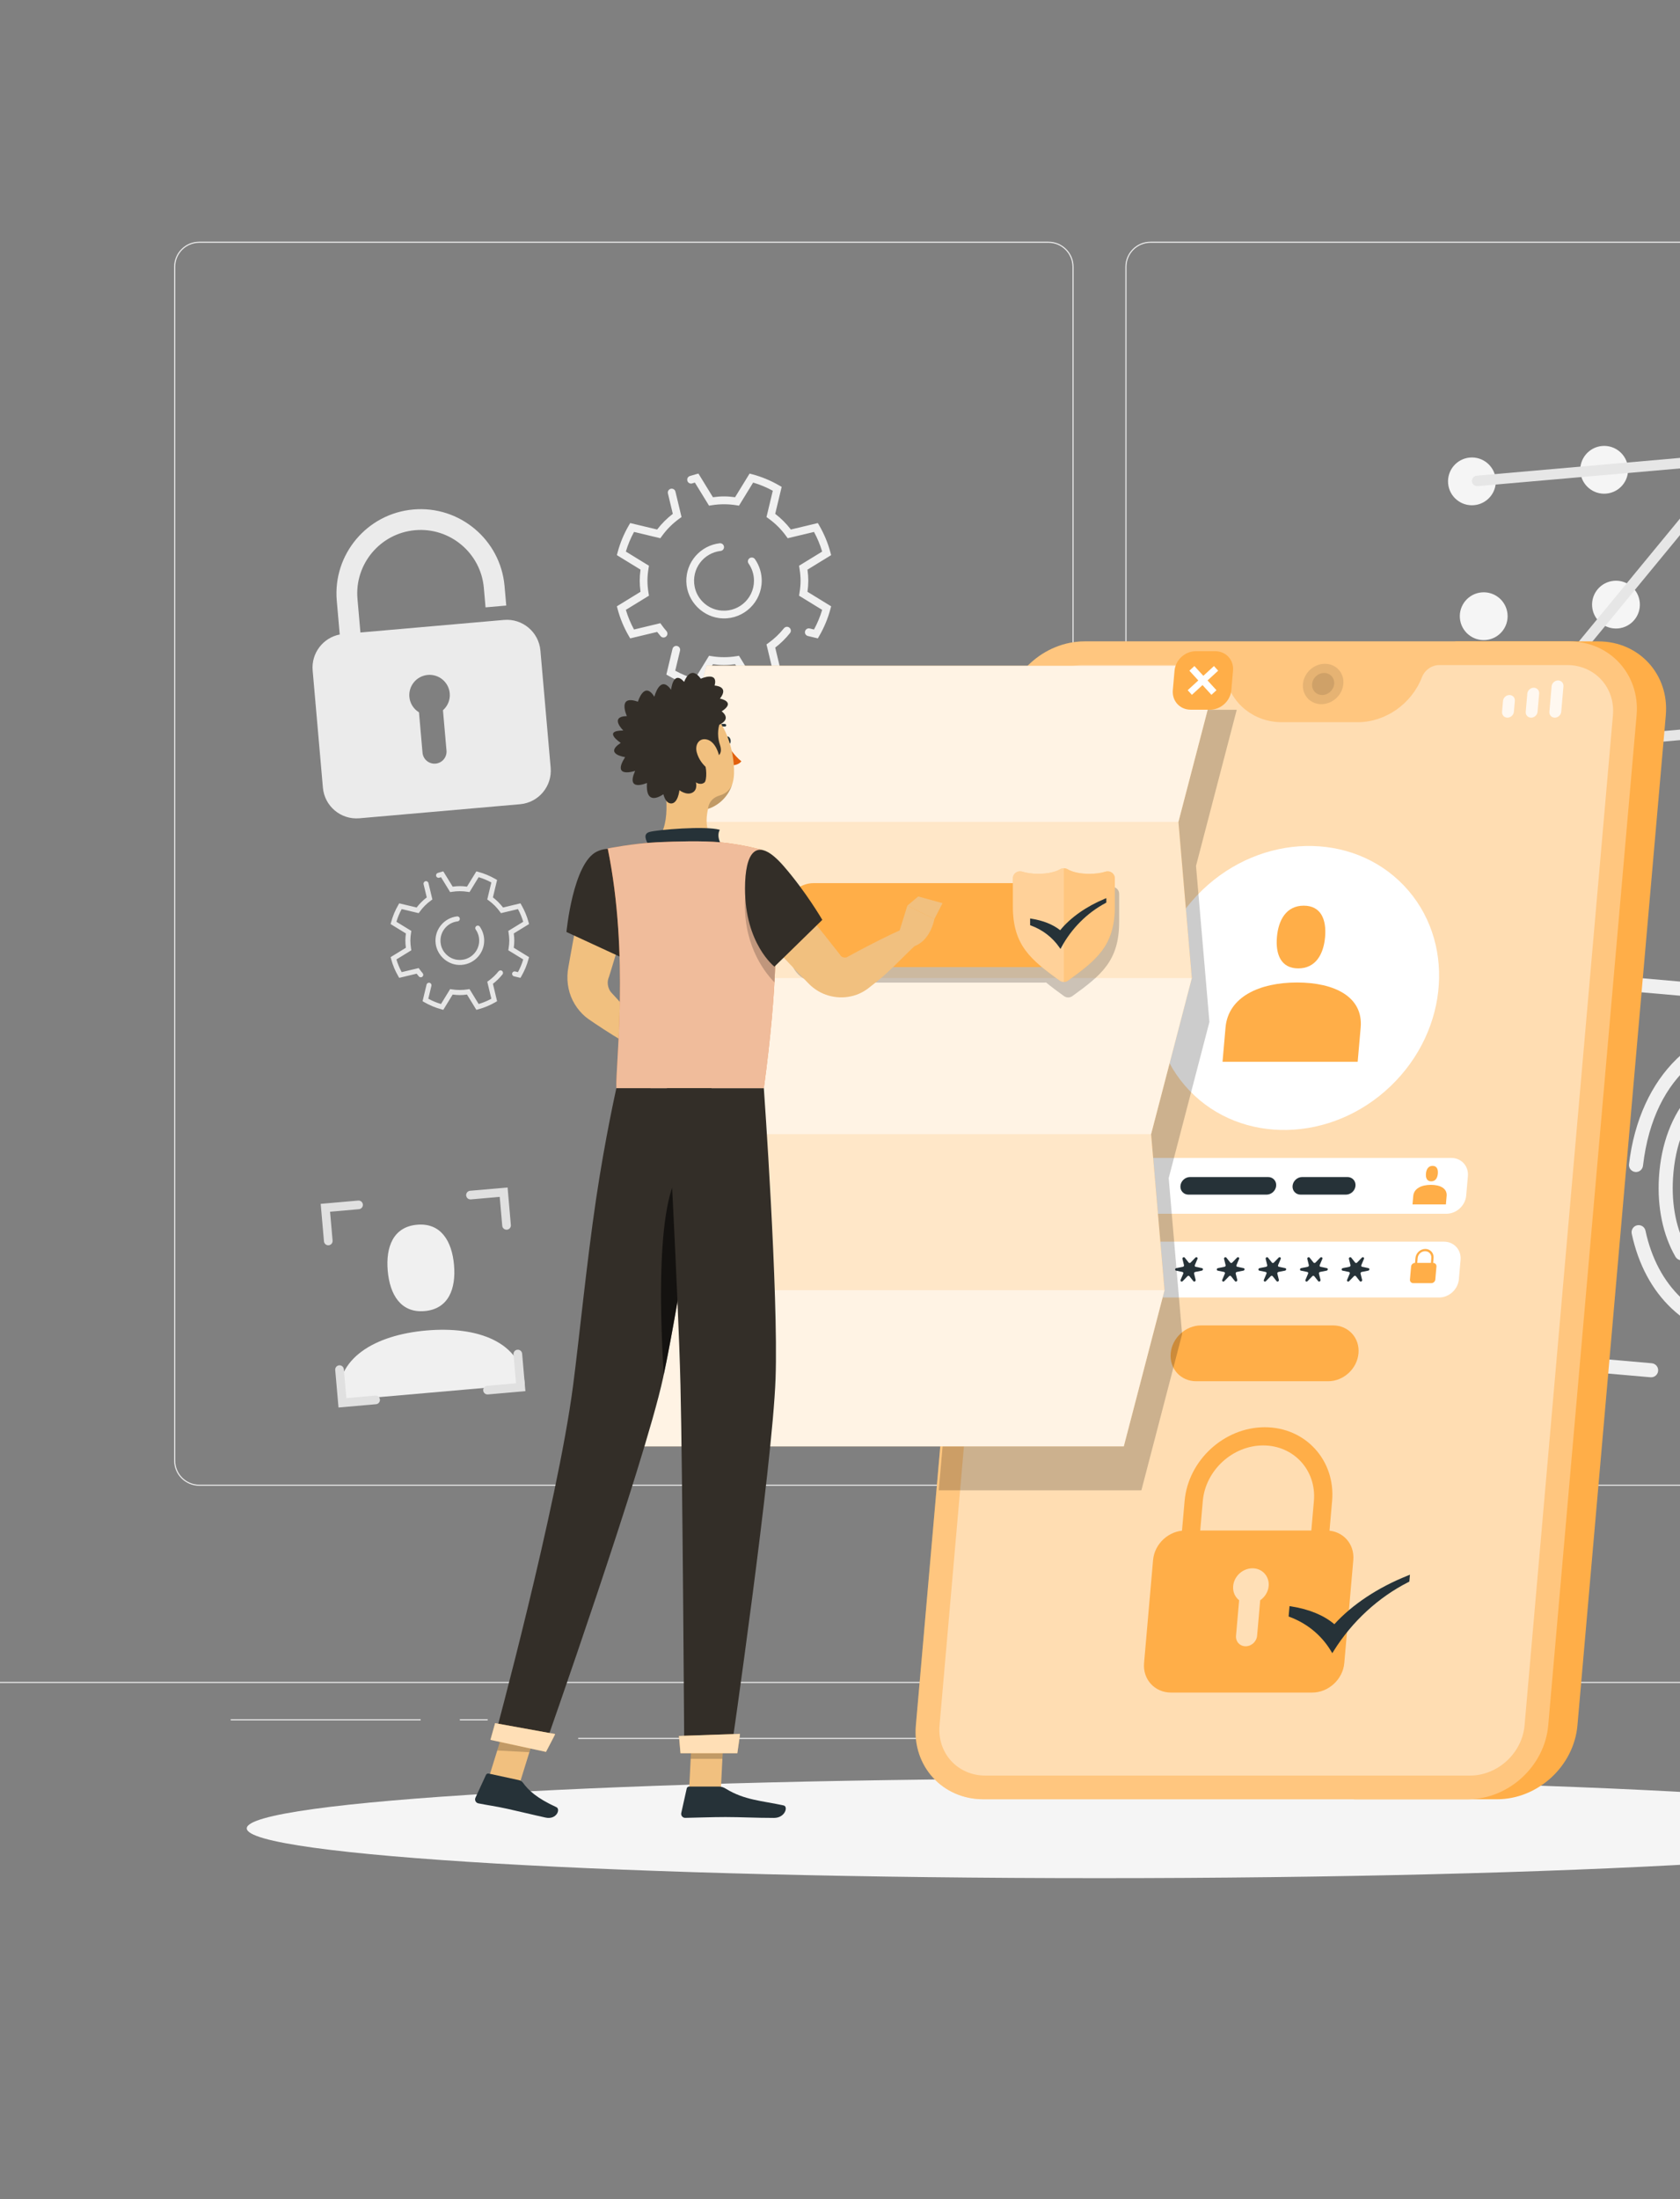 <svg width="382" height="500" viewBox="0 0 382 500" fill="none" xmlns="http://www.w3.org/2000/svg">
<rect x="0" y="0" width="382" height="500" fill="#808080" stroke="none"/>
<g clip-path="url(#clip0_1768_3744)">
<path d="M331.22 401.208H322.527V401.458H331.22V401.208Z" fill="#EBEBEB"/>
<path d="M95.652 390.888H52.459V391.138H95.652V390.888Z" fill="#EBEBEB"/>
<path d="M110.889 390.888H104.556V391.138H110.889V390.888Z" fill="#EBEBEB"/>
<path d="M225.147 395.111H131.471V395.361H225.147V395.111Z" fill="#EBEBEB"/>
<path d="M238.401 337.8H45.302C42.155 337.8 39.594 335.239 39.594 332.092V60.66C39.594 57.513 42.155 54.952 45.302 54.952H238.401C241.547 54.952 244.108 57.513 244.108 60.66V332.092C244.108 335.239 241.547 337.8 238.401 337.8ZM45.302 55.203C42.292 55.203 39.844 57.651 39.844 60.661V332.093C39.844 335.103 42.292 337.551 45.302 337.551H238.401C241.41 337.551 243.858 335.103 243.858 332.093V60.66C243.858 57.651 241.41 55.202 238.401 55.202L45.302 55.203Z" fill="#EBEBEB"/>
<path d="M454.698 337.8H261.599C258.453 337.8 255.892 335.239 255.892 332.092V60.66C255.892 57.513 258.453 54.952 261.599 54.952H454.698C457.846 54.952 460.406 57.513 460.406 60.66V332.092C460.406 335.239 457.845 337.8 454.698 337.8ZM261.599 55.203C258.59 55.203 256.142 57.651 256.142 60.661V332.093C256.142 335.103 258.59 337.551 261.599 337.551H454.698C457.708 337.551 460.156 335.103 460.156 332.093V60.66C460.156 57.651 457.708 55.202 454.698 55.202L261.599 55.203Z" fill="#EBEBEB"/>
<path d="M500 382.398H0V382.648H500V382.398Z" fill="#EBEBEB"/>
<path d="M119.331 314.75C118.486 305.092 108.627 301.477 96.944 302.499C85.262 303.521 76.18 308.794 77.025 318.452L119.331 314.75Z" fill="#F0F0F0"/>
<path d="M96.558 298.085C101.98 297.611 103.711 293.031 103.236 287.609C102.762 282.187 100.262 277.977 94.84 278.452C89.418 278.926 87.687 283.506 88.162 288.928C88.636 294.35 91.136 298.56 96.558 298.085Z" fill="#F0F0F0"/>
<path d="M340.1 108.971C340.362 111.961 338.15 114.597 335.16 114.858C332.17 115.12 329.534 112.908 329.273 109.918C329.011 106.928 331.223 104.292 334.213 104.03C337.203 103.769 339.839 105.981 340.1 108.971Z" fill="#F5F5F5"/>
<path d="M370.173 106.34C370.435 109.33 368.223 111.966 365.233 112.227C362.243 112.489 359.607 110.277 359.345 107.287C359.083 104.297 361.295 101.661 364.285 101.399C367.276 101.138 369.911 103.35 370.173 106.34Z" fill="#F5F5F5"/>
<path d="M342.782 139.624C343.044 142.614 340.832 145.25 337.842 145.512C334.852 145.774 332.216 143.562 331.954 140.572C331.692 137.582 333.904 134.946 336.894 134.685C339.885 134.422 342.521 136.633 342.782 139.624Z" fill="#F5F5F5"/>
<path d="M372.855 136.992C373.117 139.982 370.905 142.618 367.915 142.88C364.925 143.142 362.289 140.93 362.027 137.94C361.765 134.95 363.977 132.314 366.967 132.052C369.957 131.791 372.593 134.003 372.855 136.992Z" fill="#F5F5F5"/>
<path d="M345.464 170.276C345.726 173.266 343.514 175.902 340.524 176.164C337.534 176.426 334.898 174.214 334.637 171.224C334.375 168.234 336.587 165.598 339.577 165.336C342.566 165.074 345.202 167.286 345.464 170.276Z" fill="#F5F5F5"/>
<path d="M375.537 167.645C375.799 170.635 373.587 173.271 370.597 173.533C367.607 173.795 364.971 171.583 364.709 168.593C364.447 165.603 366.659 162.967 369.649 162.706C372.639 162.443 375.275 164.655 375.537 167.645Z" fill="#F5F5F5"/>
<path d="M399.112 166.779L337.326 172.185L392.108 105.618L335.978 110.529C335.322 110.586 334.744 110.101 334.687 109.445C334.63 108.789 335.115 108.211 335.771 108.154L397.557 102.748L342.775 169.315L398.905 164.404C399.561 164.347 400.139 164.832 400.196 165.487C400.253 166.143 399.768 166.722 399.112 166.779Z" fill="#E6E6E6"/>
<path d="M396.864 304.8C383.61 303.64 374.053 294.607 371.028 280.511C370.835 279.612 371.408 278.727 372.314 278.57C373.151 278.425 373.969 278.955 374.146 279.786C376.856 292.463 385.364 300.581 397.142 301.612C410.059 302.742 423.932 294.244 426.417 272.82C426.518 271.952 427.275 271.311 428.145 271.387C429.036 271.465 429.704 272.26 429.599 273.148C427.218 293.347 413.937 306.294 396.864 304.8Z" fill="#F0F0F0"/>
<path d="M371.86 266.462C370.969 266.384 370.301 265.589 370.406 264.701C372.788 244.501 386.07 231.555 403.142 233.048C418.101 234.357 428.187 245.556 429.758 262.426C429.841 263.317 429.15 264.093 428.257 264.146H428.254C427.383 264.198 426.648 263.54 426.565 262.672C425.123 247.473 416.147 237.398 402.862 236.236C389.945 235.106 376.072 243.603 373.587 265.028C373.487 265.897 372.73 266.538 371.86 266.462Z" fill="#F0F0F0"/>
<path d="M383.266 286.258C382.492 286.787 381.434 286.54 380.964 285.728C378.129 280.824 376.803 274.501 377.214 267.71C378.149 252.245 387.421 241.734 400.012 241.527C400.946 241.512 401.701 242.293 401.648 243.226V243.23C401.6 244.061 400.923 244.715 400.091 244.731C390.754 244.915 381.373 251.973 380.41 267.903C380.036 274.087 381.219 279.794 383.755 284.158C384.171 284.875 383.951 285.79 383.266 286.258Z" fill="#F0F0F0"/>
<path d="M369.534 237.653C368.653 237.576 368.002 236.8 368.079 235.919L369.292 222.053L383.158 223.266C384.039 223.343 384.69 224.119 384.613 225C384.536 225.881 383.76 226.532 382.879 226.455L372.202 225.521L371.268 236.198C371.191 237.079 370.414 237.73 369.534 237.653Z" fill="#F0F0F0"/>
<path d="M375.295 313.136L361.429 311.923L362.642 298.057C362.719 297.176 363.495 296.525 364.376 296.602C365.257 296.679 365.908 297.455 365.831 298.336L364.897 309.013L375.574 309.947C376.455 310.024 377.106 310.8 377.029 311.681C376.952 312.562 376.176 313.213 375.295 313.136Z" fill="#F0F0F0"/>
<path d="M74.73 283.126C74.189 283.173 73.711 282.773 73.664 282.231L72.918 273.706L81.443 272.96C81.985 272.913 82.462 273.313 82.509 273.855C82.556 274.396 82.156 274.874 81.614 274.921L75.049 275.495L75.623 282.06C75.672 282.602 75.271 283.079 74.73 283.126Z" fill="#E0E0E0"/>
<path d="M115.266 279.58C114.725 279.627 114.247 279.227 114.2 278.685L113.626 272.12L107.061 272.694C106.52 272.741 106.042 272.341 105.995 271.799C105.948 271.258 106.348 270.78 106.89 270.733L115.415 269.987L116.161 278.512C116.208 279.055 115.808 279.533 115.266 279.58Z" fill="#E0E0E0"/>
<path d="M119.466 316.29L110.941 317.036C110.4 317.083 109.922 316.683 109.875 316.141C109.828 315.6 110.228 315.122 110.77 315.075L117.335 314.501L116.761 307.936C116.714 307.394 117.114 306.917 117.656 306.87C118.197 306.823 118.675 307.223 118.722 307.765L119.466 316.29Z" fill="#E0E0E0"/>
<path d="M85.494 319.262L76.969 320.008L76.223 311.482C76.176 310.941 76.576 310.463 77.118 310.416C77.659 310.369 78.137 310.769 78.184 311.311L78.758 317.876L85.323 317.302C85.864 317.255 86.342 317.655 86.389 318.197C86.436 318.737 86.035 319.214 85.494 319.262Z" fill="#E0E0E0"/>
<path d="M114.583 140.948L81.952 143.803L81.284 136.167C80.591 128.245 86.472 121.237 94.393 120.544C102.315 119.851 109.323 125.732 110.016 133.653L110.404 138.09L115.112 137.678L114.724 133.241C113.804 122.723 104.499 114.916 93.981 115.836C83.463 116.756 75.656 126.061 76.576 136.579L77.248 144.259C73.451 144.999 70.748 148.501 71.092 152.44L73.423 179.083C73.792 183.296 77.506 186.412 81.719 186.044L118.249 182.848C122.462 182.48 125.578 178.766 125.21 174.553L122.879 147.91C122.51 143.696 118.796 140.579 114.583 140.948ZM100.722 161.478L101.525 170.652C101.657 172.158 100.543 173.485 99.037 173.617C97.531 173.749 96.204 172.635 96.072 171.129L95.269 161.955C94.071 161.217 93.216 159.954 93.084 158.444C92.862 155.909 94.738 153.674 97.273 153.452C99.808 153.23 102.043 155.106 102.265 157.641C102.396 159.15 101.773 160.543 100.722 161.478Z" fill="#EBEBEB"/>
<path d="M170.445 156.393L167.146 151.015C165.359 151.262 163.897 151.262 162.11 151.015L158.811 156.393L158.178 156.225C156.052 155.66 154.001 154.808 152.083 153.695L151.516 153.366L152.915 147.528C153.028 147.055 153.503 146.764 153.976 146.877C154.449 146.99 154.74 147.465 154.626 147.938L153.534 152.492C154.959 153.268 156.457 153.89 158.001 154.348L161.223 149.094L161.806 149.189C163.674 149.494 165.58 149.494 167.448 149.189L168.031 149.094L171.253 154.348C172.797 153.889 174.295 153.268 175.72 152.492L174.286 146.507L174.766 146.163C176.074 145.223 177.24 144.112 178.241 142.855C178.538 142.481 179.067 142.393 179.454 142.672C179.856 142.961 179.95 143.531 179.643 143.919C178.659 145.161 177.529 146.273 176.271 147.237L177.74 153.366L177.174 153.695C175.256 154.808 173.205 155.66 171.079 156.225L170.445 156.393ZM150.225 144.652C149.948 144.335 149.68 144.009 149.423 143.674L143.293 145.142L142.964 144.576C141.851 142.658 140.999 140.607 140.434 138.481L140.266 137.848L145.644 134.549C145.52 133.653 145.46 132.825 145.46 132.031C145.46 131.238 145.521 130.409 145.644 129.513L140.266 126.215L140.434 125.582C140.999 123.456 141.851 121.405 142.964 119.487L143.293 118.921L149.422 120.389C150.449 119.049 151.644 117.855 152.984 116.827L151.872 112.189C151.759 111.717 152.05 111.243 152.521 111.13L152.524 111.129C152.996 111.016 153.47 111.307 153.583 111.778L154.967 117.556L154.483 117.904C152.947 119.01 151.6 120.357 150.495 121.893L150.15 122.372L144.165 120.938C143.39 122.363 142.769 123.861 142.31 125.405L147.562 128.626L147.467 129.209C147.299 130.24 147.217 131.163 147.217 132.03C147.217 132.899 147.299 133.821 147.467 134.851L147.562 135.433L142.309 138.656C142.767 140.201 143.389 141.698 144.164 143.123L150.149 141.689L150.494 142.168C150.819 142.62 151.168 143.059 151.536 143.48C151.842 143.83 151.834 144.353 151.499 144.676L151.467 144.707C151.115 145.05 150.549 145.022 150.225 144.652ZM185.962 145.143L183.702 144.602C183.229 144.489 182.938 144.014 183.051 143.541C183.164 143.069 183.639 142.777 184.112 142.89L185.088 143.124C185.863 141.699 186.484 140.201 186.943 138.657L181.69 135.434L181.785 134.852C181.953 133.822 182.035 132.899 182.035 132.031C182.035 131.163 181.953 130.241 181.785 129.21L181.69 128.627L186.942 125.406C186.484 123.861 185.862 122.364 185.087 120.939L179.102 122.373L178.757 121.894C177.652 120.358 176.305 119.011 174.769 117.905L174.285 117.557L175.719 111.572C174.294 110.797 172.796 110.175 171.252 109.716L168.03 114.969L167.447 114.875C165.578 114.572 163.672 114.572 161.803 114.875L161.221 114.969L157.999 109.717C157.799 109.776 157.599 109.839 157.399 109.904C156.953 110.05 156.473 109.81 156.312 109.37C156.142 108.907 156.383 108.385 156.851 108.232C157.29 108.088 157.733 107.957 158.174 107.84L158.808 107.671L162.107 113.05C163.902 112.801 165.347 112.801 167.142 113.05L170.441 107.671L171.075 107.839C173.201 108.405 175.252 109.257 177.17 110.369L177.736 110.698L176.267 116.828C177.607 117.856 178.802 119.05 179.829 120.39L185.958 118.922L186.287 119.488C187.4 121.406 188.252 123.457 188.817 125.583L188.985 126.216L183.607 129.514C183.731 130.41 183.791 131.239 183.791 132.032C183.791 132.826 183.73 133.654 183.607 134.55L188.985 137.849L188.817 138.482C188.252 140.608 187.4 142.659 186.287 144.577L185.962 145.143ZM164.381 140.6C159.913 140.474 156.187 136.75 156.059 132.282C155.93 127.779 159.295 124.018 163.638 123.517C164.163 123.456 164.628 123.867 164.628 124.396C164.628 124.84 164.297 125.213 163.856 125.263C160.026 125.697 157.149 129.319 157.951 133.403C158.472 136.055 160.609 138.192 163.262 138.71C167.615 139.561 171.441 136.235 171.441 132.031C171.441 130.624 171.007 129.262 170.208 128.121C169.956 127.761 170.024 127.269 170.354 126.978C170.749 126.629 171.365 126.702 171.666 127.135C172.661 128.565 173.201 130.27 173.201 132.031C173.199 136.84 169.22 140.736 164.381 140.6Z" fill="#F0F0F0"/>
<path d="M108.314 229.592L106.183 226.118C105.029 226.278 104.084 226.278 102.93 226.118L100.799 229.592L100.39 229.483C99.016 229.118 97.691 228.568 96.452 227.848L96.086 227.635L96.99 223.863C97.063 223.558 97.37 223.369 97.675 223.443C97.98 223.516 98.168 223.823 98.095 224.128L97.39 227.07C98.311 227.571 99.278 227.973 100.276 228.269L102.357 224.875L102.734 224.937C103.941 225.134 105.172 225.134 106.379 224.937L106.756 224.875L108.838 228.269C109.836 227.973 110.803 227.571 111.724 227.07L110.797 223.204L111.107 222.981C111.952 222.374 112.705 221.656 113.352 220.844C113.544 220.603 113.886 220.546 114.136 220.726C114.395 220.913 114.456 221.281 114.258 221.532C113.622 222.334 112.892 223.053 112.079 223.676L113.028 227.635L112.662 227.848C111.423 228.567 110.098 229.117 108.724 229.483L108.314 229.592ZM95.251 222.008C95.072 221.803 94.899 221.593 94.733 221.376L90.773 222.325L90.561 221.959C89.842 220.72 89.292 219.395 88.927 218.021L88.818 217.612L92.292 215.481C92.212 214.902 92.173 214.367 92.173 213.854C92.173 213.342 92.212 212.806 92.292 212.227L88.818 210.096L88.927 209.687C89.292 208.313 89.842 206.989 90.561 205.749L90.773 205.383L94.733 206.332C95.396 205.466 96.168 204.695 97.034 204.031L96.316 201.035C96.243 200.73 96.431 200.424 96.735 200.351L96.737 200.35C97.042 200.277 97.348 200.465 97.421 200.77L98.315 204.503L98.002 204.728C97.01 205.442 96.14 206.312 95.426 207.305L95.203 207.615L91.336 206.689C90.836 207.61 90.434 208.577 90.138 209.575L93.531 211.656L93.47 212.033C93.361 212.699 93.309 213.295 93.309 213.856C93.309 214.417 93.362 215.013 93.47 215.679L93.532 216.055L90.139 218.137C90.435 219.135 90.837 220.102 91.337 221.023L95.204 220.097L95.427 220.407C95.637 220.699 95.862 220.983 96.1 221.255C96.298 221.481 96.292 221.819 96.076 222.027L96.055 222.047C95.826 222.264 95.461 222.246 95.251 222.008ZM118.338 222.324L116.878 221.975C116.573 221.902 116.384 221.595 116.457 221.29C116.53 220.985 116.837 220.797 117.142 220.87L117.773 221.021C118.273 220.1 118.675 219.133 118.971 218.135L115.578 216.053L115.64 215.677C115.748 215.012 115.801 214.415 115.801 213.854C115.801 213.293 115.748 212.697 115.64 212.031L115.579 211.654L118.972 209.573C118.676 208.575 118.274 207.608 117.774 206.687L113.907 207.613L113.684 207.303C112.97 206.311 112.1 205.44 111.108 204.726L110.795 204.501L111.722 200.634C110.801 200.133 109.834 199.732 108.836 199.435L106.755 202.828L106.379 202.767C105.172 202.571 103.941 202.571 102.733 202.767L102.357 202.828L100.276 199.435C100.147 199.473 100.017 199.514 99.889 199.556C99.601 199.65 99.291 199.495 99.187 199.211C99.077 198.912 99.233 198.575 99.535 198.476C99.819 198.383 100.105 198.298 100.389 198.223L100.799 198.114L102.93 201.589C104.09 201.428 105.023 201.428 106.183 201.589L108.314 198.114L108.723 198.223C110.096 198.589 111.421 199.139 112.661 199.857L113.027 200.07L112.078 204.03C112.944 204.694 113.715 205.465 114.379 206.331L118.339 205.382L118.551 205.748C119.27 206.987 119.82 208.312 120.185 209.686L120.294 210.095L116.82 212.226C116.9 212.805 116.939 213.34 116.939 213.853C116.939 214.366 116.9 214.901 116.82 215.48L120.294 217.611L120.185 218.02C119.82 219.394 119.27 220.719 118.551 221.958L118.338 222.324ZM104.397 219.389C101.51 219.308 99.104 216.902 99.021 214.015C98.937 211.106 101.111 208.676 103.917 208.352C104.256 208.313 104.556 208.579 104.556 208.92C104.556 209.207 104.342 209.448 104.057 209.48C101.583 209.76 99.724 212.1 100.242 214.739C100.578 216.452 101.959 217.833 103.673 218.168C106.485 218.718 108.957 216.569 108.957 213.853C108.957 212.944 108.677 212.064 108.161 211.327C107.998 211.095 108.042 210.776 108.255 210.588C108.511 210.362 108.908 210.41 109.103 210.69C109.746 211.614 110.095 212.715 110.095 213.853C110.093 216.96 107.522 219.478 104.397 219.389Z" fill="#E6E6E6"/>
<path d="M250 427.016C357.082 427.016 443.889 421.947 443.889 415.693C443.889 409.44 357.082 404.37 250 404.37C142.918 404.37 56.111 409.44 56.111 415.693C56.111 421.947 142.918 427.016 250 427.016Z" fill="#F5F5F5"/>
<path d="M363.45 145.827H330.889L307.858 409.076H340.419C349.679 409.076 357.871 401.543 358.681 392.283L378.774 162.62C379.584 153.36 372.71 145.827 363.45 145.827Z" fill="#FFAE48"/>
<path d="M356.806 145.827H246.607C237.347 145.827 229.155 153.36 228.345 162.62L208.252 392.283C207.442 401.543 214.316 409.076 223.576 409.076H333.775C343.035 409.076 351.227 401.543 352.037 392.283L372.13 162.62C372.94 153.36 366.066 145.827 356.806 145.827Z" fill="#FFAE48"/>
<path opacity="0.3" d="M356.806 145.827H246.607C237.347 145.827 229.155 153.36 228.345 162.62L208.252 392.283C207.442 401.543 214.316 409.076 223.576 409.076H333.775C343.035 409.076 351.227 401.543 352.037 392.283L372.13 162.62C372.94 153.36 366.066 145.827 356.806 145.827Z" fill="white"/>
<path opacity="0.4" d="M356.335 151.207H327.281C325.567 151.207 323.958 152.332 323.323 153.974C320.974 160.044 315.026 164.201 308.69 164.201H291.509C285.173 164.201 279.951 160.043 278.664 153.974C278.316 152.332 276.904 151.208 275.19 151.208H246.136C239.833 151.208 234.277 156.317 233.725 162.62L213.632 392.283C213.081 398.586 217.743 403.695 224.046 403.695H334.245C340.548 403.695 346.104 398.586 346.656 392.283L366.749 162.62C367.3 156.317 362.638 151.207 356.335 151.207Z" fill="white"/>
<path d="M328.883 275.958H251.759C249.472 275.958 247.781 274.104 247.981 271.818L248.367 267.405C248.567 265.118 250.583 263.265 252.87 263.265H329.994C332.281 263.265 333.972 265.119 333.772 267.405L333.386 271.818C333.186 274.104 331.17 275.958 328.883 275.958Z" fill="white"/>
<path d="M327.217 294.998H250.093C247.806 294.998 246.115 293.144 246.315 290.858L246.701 286.445C246.901 284.158 248.917 282.305 251.204 282.305H328.328C330.615 282.305 332.306 284.159 332.106 286.445L331.72 290.858C331.52 293.144 329.504 294.998 327.217 294.998Z" fill="white"/>
<path opacity="0.1" d="M305.45 155.509C305.228 158.045 302.993 160.1 300.457 160.1C297.921 160.1 296.046 158.045 296.268 155.509C296.49 152.973 298.725 150.918 301.261 150.918C303.796 150.918 305.672 152.973 305.45 155.509Z" fill="black"/>
<path opacity="0.1" d="M303.367 155.509C303.246 156.894 302.025 158.017 300.639 158.017C299.254 158.017 298.229 156.894 298.35 155.509C298.471 154.124 299.692 153.001 301.078 153.001C302.464 153.001 303.488 154.124 303.367 155.509Z" fill="black"/>
<g opacity="0.8">
<path d="M342.769 163.167C342.026 163.167 341.476 162.565 341.541 161.822L341.756 159.363C341.821 158.62 342.476 158.018 343.219 158.018C343.962 158.018 344.512 158.62 344.447 159.363L344.232 161.822C344.167 162.565 343.512 163.167 342.769 163.167Z" fill="white"/>
<path d="M353.531 163.167C352.788 163.167 352.238 162.565 352.303 161.822L352.808 156.051C352.873 155.308 353.528 154.706 354.271 154.706C355.014 154.706 355.564 155.308 355.499 156.051L354.994 161.822C354.929 162.565 354.274 163.167 353.531 163.167Z" fill="white"/>
<path d="M348.15 163.167C347.407 163.167 346.857 162.565 346.922 161.822L347.282 157.707C347.347 156.964 348.002 156.362 348.745 156.362C349.488 156.362 350.038 156.964 349.973 157.707L349.613 161.822C349.548 162.565 348.893 163.167 348.15 163.167Z" fill="white"/>
</g>
<g opacity="0.8">
<path d="M250.635 163.167H243.88C243.459 163.167 243.148 162.826 243.185 162.405L243.502 158.778C243.539 158.357 243.91 158.016 244.33 158.016H251.085C251.506 158.016 251.817 158.357 251.78 158.778L251.463 162.405C251.426 162.826 251.056 163.167 250.635 163.167Z" fill="white"/>
<path d="M253.767 162.183C253.346 162.183 253.035 161.842 253.072 161.421L253.217 159.762C253.254 159.341 253.625 159 254.045 159C254.466 159 254.777 159.341 254.74 159.762L254.595 161.421C254.559 161.842 254.188 162.183 253.767 162.183Z" fill="white"/>
</g>
<path d="M316.188 246.951C329.644 234.07 330.985 213.633 319.183 201.303C307.38 188.973 286.904 189.42 273.448 202.301C259.991 215.182 258.65 235.619 270.453 247.949C282.255 260.279 302.731 259.832 316.188 246.951Z" fill="white"/>
<path d="M294.921 223.379C286.436 223.379 279.274 226.607 278.661 233.622L277.98 241.407H308.709L309.39 233.622C310.003 226.607 303.407 223.379 294.921 223.379Z" fill="#FFAE48"/>
<path d="M295.202 220.173C299.14 220.173 300.956 216.981 301.3 213.043C301.645 209.105 300.387 205.913 296.449 205.913C292.511 205.913 290.695 209.105 290.35 213.043C290.006 216.981 291.264 220.173 295.202 220.173Z" fill="#FFAE48"/>
<path d="M325.363 269.384C323.267 269.384 321.498 270.181 321.347 271.914L321.179 273.837H328.769L328.937 271.914C329.088 270.181 327.459 269.384 325.363 269.384Z" fill="#FFAE48"/>
<path d="M325.432 268.592C326.405 268.592 326.853 267.803 326.938 266.831C327.023 265.858 326.713 265.07 325.74 265.07C324.767 265.07 324.319 265.859 324.234 266.831C324.149 267.804 324.46 268.592 325.432 268.592Z" fill="#FFAE48"/>
<path d="M301.994 314.038H271.985C268.48 314.038 265.887 311.197 266.194 307.691C266.501 304.186 269.591 301.344 273.096 301.344H303.105C306.61 301.344 309.203 304.186 308.896 307.691C308.589 311.197 305.499 314.038 301.994 314.038Z" fill="#FFAE48"/>
<path d="M298.374 384.818H266.257C262.553 384.818 259.813 381.815 260.137 378.111L262.186 354.686C262.51 350.982 265.775 347.979 269.479 347.979H301.596C305.3 347.979 308.04 350.982 307.716 354.686L305.667 378.111C305.343 381.815 302.078 384.818 298.374 384.818Z" fill="#FFAE48"/>
<g opacity="0.6">
<path d="M288.469 360.603C288.664 358.374 287.015 356.567 284.786 356.567C282.557 356.567 280.592 358.374 280.397 360.603C280.281 361.93 280.828 363.098 281.753 363.833L281.047 371.899C280.931 373.223 281.91 374.296 283.234 374.296C284.558 374.296 285.725 373.223 285.841 371.899L286.547 363.833C287.602 363.098 288.353 361.931 288.469 360.603Z" fill="white"/>
</g>
<path d="M301.881 352.855H297.742L298.756 341.265C299.365 334.3 294.195 328.634 287.23 328.634C280.265 328.634 274.103 334.3 273.494 341.265L272.48 352.855H268.341L269.355 341.265C270.164 332.018 278.345 324.495 287.592 324.495C296.839 324.495 303.704 332.018 302.895 341.265L301.881 352.855Z" fill="#FFAE48"/>
<path d="M325.871 287.134L325.968 286.022C326.068 284.885 325.224 283.961 324.087 283.961C322.95 283.961 321.945 284.886 321.846 286.022L321.749 287.134C321.295 287.134 320.895 287.502 320.856 287.956L320.597 290.912C320.557 291.366 320.893 291.734 321.347 291.734H325.467C325.921 291.734 326.321 291.366 326.361 290.912L326.62 287.956C326.66 287.502 326.325 287.134 325.871 287.134ZM324.043 284.469C324.899 284.469 325.534 285.165 325.46 286.021L325.363 287.133H322.258L322.355 286.021C322.43 285.165 323.187 284.469 324.043 284.469Z" fill="#FFAE48"/>
<path d="M263.847 288.318L262.409 288.021C262.239 287.986 262.151 287.807 262.222 287.639L262.821 286.223C262.95 285.919 262.58 285.694 262.347 285.935L261.26 287.055C261.131 287.188 260.924 287.188 260.819 287.055L259.928 285.935C259.737 285.695 259.328 285.919 259.403 286.223L259.754 287.639C259.796 287.807 259.677 287.986 259.5 288.021L258.01 288.318C257.69 288.382 257.651 288.831 257.96 288.895L259.398 289.192C259.568 289.227 259.656 289.406 259.585 289.574L258.986 290.99C258.857 291.294 259.227 291.519 259.46 291.278L260.547 290.158C260.676 290.025 260.883 290.025 260.988 290.158L261.879 291.278C262.07 291.519 262.479 291.294 262.404 290.99L262.053 289.574C262.011 289.406 262.13 289.227 262.307 289.192L263.797 288.895C264.117 288.831 264.156 288.381 263.847 288.318Z" fill="#263238"/>
<path d="M273.31 288.318L271.872 288.021C271.702 287.986 271.614 287.807 271.685 287.639L272.284 286.223C272.413 285.919 272.043 285.694 271.81 285.935L270.723 287.055C270.594 287.188 270.388 287.188 270.282 287.055L269.391 285.935C269.2 285.695 268.791 285.919 268.866 286.223L269.217 287.639C269.259 287.807 269.139 287.986 268.963 288.021L267.473 288.318C267.153 288.382 267.114 288.831 267.422 288.895L268.86 289.192C269.03 289.227 269.118 289.406 269.047 289.574L268.448 290.99C268.319 291.294 268.689 291.519 268.922 291.278L270.009 290.158C270.138 290.025 270.344 290.025 270.45 290.158L271.341 291.278C271.532 291.519 271.941 291.294 271.866 290.99L271.515 289.574C271.473 289.406 271.593 289.227 271.769 289.192L273.259 288.895C273.58 288.831 273.619 288.381 273.31 288.318Z" fill="#263238"/>
<path d="M282.773 288.318L281.335 288.021C281.165 287.986 281.077 287.807 281.148 287.639L281.747 286.223C281.876 285.919 281.506 285.694 281.273 285.935L280.186 287.055C280.057 287.188 279.85 287.188 279.745 287.055L278.854 285.935C278.663 285.695 278.254 285.919 278.329 286.223L278.68 287.639C278.722 287.807 278.603 287.986 278.426 288.021L276.936 288.318C276.616 288.382 276.577 288.831 276.885 288.895L278.323 289.192C278.493 289.227 278.581 289.406 278.51 289.574L277.911 290.99C277.782 291.294 278.152 291.519 278.385 291.278L279.472 290.158C279.601 290.025 279.808 290.025 279.913 290.158L280.804 291.278C280.995 291.519 281.404 291.294 281.329 290.99L280.978 289.574C280.936 289.406 281.055 289.227 281.232 289.192L282.722 288.895C283.043 288.831 283.082 288.381 282.773 288.318Z" fill="#263238"/>
<path d="M292.237 288.318L290.799 288.021C290.629 287.986 290.541 287.807 290.612 287.639L291.211 286.223C291.34 285.919 290.97 285.694 290.737 285.935L289.65 287.055C289.521 287.188 289.314 287.188 289.209 287.055L288.318 285.935C288.127 285.695 287.718 285.919 287.793 286.223L288.144 287.639C288.186 287.807 288.067 287.986 287.89 288.021L286.4 288.318C286.08 288.382 286.041 288.831 286.35 288.895L287.788 289.192C287.958 289.227 288.046 289.406 287.975 289.574L287.376 290.99C287.247 291.294 287.617 291.519 287.85 291.278L288.937 290.158C289.066 290.025 289.273 290.025 289.378 290.158L290.269 291.278C290.46 291.519 290.869 291.294 290.794 290.99L290.443 289.574C290.401 289.406 290.52 289.227 290.697 289.192L292.187 288.895C292.506 288.831 292.546 288.381 292.237 288.318Z" fill="#263238"/>
<path d="M301.7 288.318L300.262 288.021C300.092 287.986 300.004 287.807 300.075 287.639L300.674 286.223C300.803 285.919 300.433 285.694 300.2 285.935L299.113 287.055C298.984 287.188 298.777 287.188 298.672 287.055L297.781 285.935C297.59 285.695 297.181 285.919 297.256 286.223L297.607 287.639C297.649 287.807 297.53 287.986 297.353 288.021L295.863 288.318C295.543 288.382 295.504 288.831 295.812 288.895L297.25 289.192C297.42 289.227 297.508 289.406 297.437 289.574L296.838 290.99C296.71 291.294 297.079 291.519 297.312 291.278L298.399 290.158C298.528 290.025 298.734 290.025 298.84 290.158L299.731 291.278C299.922 291.519 300.331 291.294 300.256 290.99L299.905 289.574C299.863 289.406 299.983 289.227 300.159 289.192L301.649 288.895C301.969 288.831 302.009 288.381 301.7 288.318Z" fill="#263238"/>
<path d="M311.163 288.318L309.725 288.021C309.555 287.986 309.467 287.807 309.538 287.639L310.137 286.223C310.265 285.919 309.896 285.694 309.663 285.935L308.576 287.055C308.447 287.188 308.241 287.188 308.135 287.055L307.244 285.935C307.053 285.695 306.644 285.919 306.719 286.223L307.07 287.639C307.112 287.807 306.992 287.986 306.816 288.021L305.326 288.318C305.006 288.382 304.967 288.831 305.275 288.895L306.713 289.192C306.883 289.227 306.971 289.406 306.9 289.574L306.301 290.99C306.172 291.294 306.542 291.519 306.775 291.278L307.862 290.158C307.991 290.025 308.198 290.025 308.303 290.158L309.194 291.278C309.385 291.519 309.794 291.294 309.719 290.99L309.368 289.574C309.326 289.406 309.445 289.227 309.622 289.192L311.112 288.895C311.432 288.831 311.472 288.381 311.163 288.318Z" fill="#263238"/>
<path d="M288.353 267.612H270.585C269.481 267.612 268.508 268.507 268.411 269.611C268.314 270.715 269.131 271.61 270.235 271.61H288.003C289.107 271.61 290.08 270.715 290.177 269.611C290.274 268.507 289.457 267.612 288.353 267.612Z" fill="#263238"/>
<path d="M306.39 267.612H296.08C294.976 267.612 294.003 268.507 293.906 269.611C293.809 270.715 294.626 271.61 295.73 271.61H306.04C307.144 271.61 308.117 270.715 308.214 269.611C308.311 268.507 307.494 267.612 306.39 267.612Z" fill="#263238"/>
<path d="M320.001 358.264C313.302 360.939 307.429 364.841 303.409 369.278C301.052 367.272 297.701 365.879 293.684 365.242L293.213 365.167L293.007 367.526L293.27 367.625C297.235 369.123 300.462 371.781 302.603 375.31L302.939 375.865L303.311 375.27C307.431 368.674 313.439 363.148 320.227 359.71L320.457 359.593L320.594 358.025L320.001 358.264Z" fill="#263238"/>
<path opacity="0.2" d="M230.645 161.374C229.396 163.571 228.572 166.022 228.344 168.619L213.452 338.84H259.529L268.787 303.347L265.74 267.854L274.998 232.361L271.951 196.868L281.209 161.375H230.645V161.374Z" fill="black"/>
<path d="M267.951 186.868L277.208 151.374H160.684L151.426 186.868L154.474 222.361L145.216 257.854L148.263 293.348L139.005 328.841H255.529L264.787 293.348L261.74 257.854L270.997 222.361L267.951 186.868Z" fill="#FFAE48"/>
<path opacity="0.7" d="M267.951 186.868L277.208 151.374H160.684L151.426 186.868L154.474 222.361L145.216 257.854L148.263 293.348L139.005 328.841H255.529L264.787 293.348L261.74 257.854L270.997 222.361L267.951 186.868Z" fill="white"/>
<path opacity="0.5" d="M267.95 186.868H151.426L160.684 151.374H277.208L267.95 186.868Z" fill="white"/>
<path opacity="0.5" d="M261.74 257.854H145.216L154.474 222.361H270.998L261.74 257.854Z" fill="white"/>
<path opacity="0.5" d="M255.529 328.841H139.005L148.263 293.348H264.787L255.529 328.841Z" fill="white"/>
<path opacity="0.2" d="M252.358 201.7C251.357 202.013 250.075 202.201 248.678 202.201C246.621 202.201 244.813 201.794 243.785 201.181C243.503 201.012 243.193 200.928 242.883 200.928C242.595 200.928 242.308 201.009 242.042 201.154C242.022 201.165 242 201.169 241.981 201.181C241.97 201.188 241.956 201.193 241.945 201.2C241.564 201.422 241.084 201.617 240.524 201.774C239.563 202.043 238.375 202.202 237.089 202.202C236.74 202.202 236.397 202.19 236.065 202.168C235.068 202.1 234.159 201.936 233.409 201.702C233.278 201.661 233.146 201.637 233.017 201.628C232.11 201.568 231.295 202.264 231.295 203.226V204.31H186.004C182.499 204.31 179.657 207.151 179.657 210.657V217.053C179.657 220.558 182.499 223.4 186.004 223.4H237.531C237.645 223.4 237.755 223.389 237.868 223.383C238.424 223.843 239.003 224.302 239.616 224.767C240.35 225.323 241.123 225.887 241.933 226.475C242.497 226.884 243.271 226.884 243.835 226.475C250.314 221.776 254.474 218.535 254.474 209.63V203.227C254.473 202.126 253.408 201.372 252.358 201.7Z" fill="black"/>
<path d="M236.546 219.875H185.019C181.514 219.875 178.672 217.034 178.672 213.528V207.132C178.672 203.627 181.513 200.785 185.019 200.785H236.546C240.051 200.785 242.893 203.626 242.893 207.132V213.528C242.893 217.033 240.051 219.875 236.546 219.875Z" fill="#FFAE48"/>
<path d="M247.694 198.677C245.637 198.677 243.83 198.27 242.801 197.657C242.236 197.32 241.562 197.32 240.997 197.657C239.969 198.27 238.162 198.677 236.104 198.677C234.706 198.677 233.425 198.489 232.424 198.177C231.375 197.849 230.309 198.602 230.309 199.702V206.105C230.309 215.01 234.469 218.251 240.948 222.95C241.512 223.359 242.286 223.359 242.85 222.95C249.329 218.251 253.489 215.01 253.489 206.105V199.702C253.489 198.602 252.424 197.849 251.374 198.177C250.373 198.489 249.092 198.677 247.694 198.677Z" fill="#FFAE48"/>
<path opacity="0.3" d="M247.694 198.677C245.637 198.677 243.83 198.27 242.801 197.657C242.236 197.32 241.562 197.32 240.997 197.657C239.969 198.27 238.162 198.677 236.104 198.677C234.706 198.677 233.425 198.489 232.424 198.177C231.375 197.849 230.309 198.602 230.309 199.702V206.105C230.309 215.01 234.469 218.251 240.948 222.95C241.512 223.359 242.286 223.359 242.85 222.95C249.329 218.251 253.489 215.01 253.489 206.105V199.702C253.489 198.602 252.424 197.849 251.374 198.177C250.373 198.489 249.092 198.677 247.694 198.677Z" fill="white"/>
<path opacity="0.2" d="M240.997 197.657C239.969 198.27 238.162 198.677 236.104 198.677C234.706 198.677 233.425 198.489 232.424 198.177C231.375 197.849 230.309 198.602 230.309 199.701V206.105C230.309 215.01 234.469 218.251 240.948 222.95C241.23 223.154 241.564 223.257 241.899 223.257V197.404C241.589 197.404 241.279 197.488 240.997 197.657Z" fill="white"/>
<path d="M251.186 204.357C246.999 206.089 243.416 208.616 241.065 211.49C239.425 210.191 237.176 209.289 234.538 208.876L234.229 208.828V210.356L234.405 210.42C237.058 211.39 239.298 213.112 240.885 215.397L241.134 215.756L241.341 215.371C243.636 211.099 247.214 207.52 251.415 205.294L251.558 205.218V204.203L251.186 204.357Z" fill="#263238"/>
<path d="M275.151 161.355H270.73C268.278 161.355 266.465 159.368 266.679 156.916L267.066 152.495C267.281 150.043 269.442 148.056 271.894 148.056H276.315C278.767 148.056 280.58 150.044 280.366 152.495L279.979 156.916C279.764 159.368 277.603 161.355 275.151 161.355Z" fill="#FFAE48"/>
<path d="M276.988 152.486L276.029 151.434L273.614 153.654L271.588 151.434L270.444 152.486L272.47 154.706L270.056 156.926L271.016 157.978L273.43 155.758L275.456 157.978L276.6 156.926L274.574 154.706L276.988 152.486Z" fill="white"/>
<path d="M176.372 199.494C178.935 202.281 181.384 205.168 183.802 208.082C186.223 210.993 188.584 213.956 190.916 216.945C191.018 217.075 190.977 217.022 191.001 217.061C191.012 217.078 191.014 217.106 191.028 217.12C191.054 217.149 191.068 217.197 191.099 217.223C191.145 217.297 191.212 217.35 191.279 217.42C191.421 217.547 191.615 217.644 191.831 217.684C191.938 217.7 192.051 217.716 192.166 217.704C192.228 217.712 192.283 217.693 192.348 217.691C192.382 217.692 192.407 217.674 192.44 217.67C192.491 217.648 192.459 217.693 192.597 217.611L195.102 216.253C198.462 214.474 201.849 212.735 205.352 211.174L208.28 214.8C205.458 217.397 202.519 220.645 199.553 223.025L197.313 224.786C197.256 224.838 197.015 224.996 196.864 225.097C196.691 225.208 196.522 225.328 196.339 225.426C195.976 225.626 195.61 225.826 195.221 225.98C194.453 226.312 193.633 226.523 192.802 226.651C191.135 226.899 189.403 226.731 187.786 226.152C186.98 225.862 186.199 225.475 185.488 224.981C185.124 224.745 184.791 224.468 184.459 224.189C184.292 224.05 184.143 223.895 183.987 223.744L183.589 223.341C180.943 220.627 178.326 217.887 175.768 215.095C173.208 212.305 170.678 209.49 168.262 206.574L176.372 199.494Z" fill="#F1C07F"/>
<path d="M203.99 213.382L206.321 205.895L212.457 208.953C212.457 208.953 211.563 214.416 207.096 215.363L203.99 213.382Z" fill="#F1C07F"/>
<path d="M208.783 203.818L214.317 205.342L212.458 208.952L206.322 205.894L208.783 203.818Z" fill="#F1C07F"/>
<path d="M144.094 201.534C143.426 204.715 142.61 207.86 141.755 210.996C140.904 214.133 139.975 217.251 139.009 220.36L138.649 221.526L138.469 222.109C138.431 222.236 138.406 222.268 138.372 222.353C138.262 222.648 138.196 222.968 138.183 223.304C138.166 223.97 138.324 224.711 138.76 225.355C138.796 225.459 139.141 225.821 139.41 226.113L140.24 227.015L141.877 228.848C142.955 230.085 144.029 231.326 145.049 232.631L141.564 236.665C140.125 235.846 138.741 234.963 137.36 234.076L135.309 232.723L134.295 232.032C133.95 231.792 133.673 231.631 133.121 231.174C131.219 229.561 129.798 227.271 129.277 224.728C129.011 223.459 128.946 222.136 129.094 220.826C129.133 220.512 129.192 220.146 129.24 219.877L129.346 219.276L129.558 218.074C130.119 214.867 130.717 211.669 131.392 208.489C132.064 205.309 132.775 202.138 133.633 199.003L144.094 201.534Z" fill="#F1C07F"/>
<path d="M141.625 232.346L145.751 230.236L147.571 237.249C147.571 237.249 144.26 238.518 141.697 236.888L141.625 232.346Z" fill="#F1C07F"/>
<path d="M151.452 227.993L151.639 234.426L147.032 237.439L145.434 230.372L151.452 227.993Z" fill="#F1C07F"/>
<path d="M164.942 168.469C165.043 168.965 165.387 169.313 165.711 169.247C166.035 169.181 166.216 168.726 166.115 168.23C166.014 167.734 165.67 167.386 165.346 167.452C165.023 167.518 164.842 167.973 164.942 168.469Z" fill="#263238"/>
<path d="M165.342 169.322C165.342 169.322 167.05 171.952 168.571 173.079C167.86 174.076 166.294 174.005 166.294 174.005L165.342 169.322Z" fill="#E2600D"/>
<path d="M162.568 166.085C162.496 166.085 162.423 166.059 162.366 166.006C162.246 165.895 162.238 165.707 162.35 165.586C163.465 164.379 164.818 164.594 164.877 164.603C165.039 164.631 165.147 164.784 165.12 164.946C165.092 165.107 164.937 165.215 164.779 165.189C164.734 165.182 163.676 165.027 162.787 165.989C162.728 166.053 162.648 166.085 162.568 166.085Z" fill="#263238"/>
<path d="M150.521 175.44C151.624 180.027 152.725 188.432 148.788 191.492C148.788 191.492 150.326 196.145 160.783 196.145C172.281 196.145 166.278 193.148 166.278 193.148C160.003 191.927 160.164 186.476 161.257 182.912L150.521 175.44Z" fill="#F1C07F"/>
<path d="M147.563 192.343C146.878 191.068 146.123 189.61 147.684 189.153C149.401 188.65 160.432 187.718 163.672 188.662C162.676 190.433 164.362 192.61 164.362 192.61L147.563 192.343Z" fill="#263238"/>
<path d="M156.696 406.919H163.911L164.629 392.398H157.415L156.696 406.919Z" fill="#F1C07F"/>
<path d="M110.913 404.919L118.22 405.305L122.661 391L115.353 390.613L110.913 404.919Z" fill="#F1C07F"/>
<path d="M117.997 404.727L111.112 403.236C110.862 403.182 110.607 403.309 110.5 403.542L108.11 408.727C107.862 409.265 108.19 409.896 108.771 410.011C111.183 410.49 112.382 410.602 115.409 411.257C117.272 411.66 121.476 412.685 124.049 413.242C126.565 413.787 127.508 411.328 126.505 410.87C122.007 408.815 120.128 407.005 118.91 405.319C118.691 405.016 118.364 404.807 117.997 404.727Z" fill="#263238"/>
<path d="M163.529 406.193H156.682C156.426 406.193 156.204 406.371 156.148 406.621L154.909 412.194C154.781 412.772 155.219 413.319 155.811 413.309C158.281 413.267 161.85 413.122 164.955 413.122C168.585 413.122 171.72 413.32 175.977 413.32C178.551 413.32 179.265 410.718 178.188 410.482C173.283 409.409 169.278 409.294 165.039 406.681C164.579 406.397 164.07 406.193 163.529 406.193Z" fill="#263238"/>
<path d="M135.725 193.612C130.28 196.201 128.8 211.896 128.8 211.896L142.27 218.12C142.27 218.12 145.613 213.195 145.869 205.451C146.137 197.338 141.292 190.965 135.725 193.612Z" fill="#332E28"/>
<path opacity="0.4" d="M143.032 203.291C140.6 207.066 140.83 212.907 141.672 217.843L142.267 218.122C142.267 218.122 145.614 213.191 145.871 205.449C145.886 204.965 145.884 204.484 145.867 204.016L143.032 203.291Z" fill="black"/>
<path d="M173.313 193.233C173.313 193.233 179.987 200.771 173.684 247.428C163.579 247.428 145.064 247.428 140.147 247.428C139.916 242.28 143.151 217.167 138.185 192.91C138.185 192.91 143.934 191.756 149.412 191.492C153.697 191.286 159.901 191.149 163.668 191.492C168.635 191.946 173.313 193.233 173.313 193.233Z" fill="#E2600D"/>
<path opacity="0.6" d="M173.313 193.233C173.313 193.233 179.987 200.771 173.684 247.428C163.579 247.428 145.064 247.428 140.147 247.428C139.916 242.28 143.151 217.167 138.185 192.91C138.185 192.91 143.934 191.756 149.412 191.492C153.697 191.286 159.901 191.149 163.668 191.492C168.635 191.946 173.313 193.233 173.313 193.233Z" fill="#FAFAFA"/>
<path opacity="0.2" d="M176.244 207.493L176.116 207.382L169.446 203.818C168.768 214.088 173.359 220.526 176.09 223.342C176.466 216.762 176.457 211.572 176.244 207.493Z" fill="black"/>
<path opacity="0.2" d="M164.628 392.402L164.259 399.887H157.041L157.41 392.402H164.628Z" fill="black"/>
<path opacity="0.2" d="M115.351 390.617L122.661 391.004L120.368 398.377L113.058 397.991L115.351 390.617Z" fill="black"/>
<path d="M148.199 170.778C149.81 176.789 150.447 180.389 154.157 182.888C159.736 186.647 166.683 182.333 166.9 175.962C167.096 170.228 164.428 161.362 157.978 160.15C151.623 158.957 146.588 164.767 148.199 170.778Z" fill="#F1C07F"/>
<path d="M161.787 247.428C161.787 247.428 154.671 295.345 150.765 313.297C146.487 332.955 123.549 397.995 123.549 397.995L112.325 395.565C112.325 395.565 126.709 342.562 130.299 315.079C131.7 304.354 133.391 287.066 135.531 272.652C137.603 258.693 140.147 247.428 140.147 247.428H161.787Z" fill="#332E28"/>
<path d="M126.236 394.247C126.284 394.257 124.144 398.306 124.144 398.306L111.516 395.572L112.581 391.776L126.236 394.247Z" fill="#FFAE48"/>
<path opacity="0.6" d="M126.236 394.247C126.284 394.257 124.144 398.306 124.144 398.306L111.516 395.572L112.581 391.776L126.236 394.247Z" fill="white"/>
<path opacity="0.6" d="M157.29 264.5C149.062 266.113 149.933 296.796 150.923 312.578C153.296 301.423 156.769 279.957 159.142 264.722C158.596 264.449 157.981 264.364 157.29 264.5Z" fill="black"/>
<path d="M173.684 247.428C173.684 247.428 177.031 294.308 176.349 313.429C175.64 333.317 166.21 398.438 166.21 398.438H155.588C155.588 398.438 155.198 334.479 154.726 314.947C154.211 293.653 151.64 247.428 151.64 247.428H173.684Z" fill="#332E28"/>
<path d="M168.253 394.207C168.302 394.207 167.654 398.617 167.654 398.617H154.733L154.384 394.681L168.253 394.207Z" fill="#FFAE48"/>
<path opacity="0.6" d="M168.253 394.207C168.302 394.207 167.654 398.617 167.654 398.617H154.733L154.384 394.681L168.253 394.207Z" fill="white"/>
<path d="M169.399 202.015C169.399 214.596 176.094 219.776 176.094 219.776L186.976 209.138C186.976 209.138 183.276 202.763 178.188 196.911C171.901 189.681 169.399 193.925 169.399 202.015Z" fill="#332E28"/>
<path opacity="0.2" d="M166.519 178.239C166.243 179.01 165.518 180.317 163.697 180.838C161.041 181.598 161.006 183.849 161.006 183.849L161.039 183.891C163.573 183.054 165.683 180.96 166.519 178.239Z" fill="black"/>
<path d="M163.698 158.831C165.94 156.004 162.491 155.869 162.491 155.869C163.387 152.494 159.353 154.311 159.353 154.311C156.931 150.973 155.565 155.035 155.565 155.035C153.053 152.207 152.591 156.829 152.591 156.829C150.072 153.242 148.789 158.416 148.789 158.416C146.469 154.691 145.049 159.544 145.049 159.544C140.259 157.829 142.536 162.807 142.536 162.807C138.447 162.922 141.727 166.085 141.727 166.085C136.829 166.097 141.148 168.902 141.148 168.902C137.258 171.454 142.141 172.141 142.141 172.141C138.967 177.104 144.417 175.263 144.417 175.263C142.209 180.175 147.105 178.011 147.105 178.011C146.787 182.751 149.525 181.461 150.841 180.583C151.095 181.538 151.569 182.549 152.449 182.664C154.157 182.887 154.489 179.663 154.489 179.663C154.489 179.663 156.074 180.896 157.403 180.228C158.732 179.56 158.231 177.869 158.231 177.869C158.231 177.869 159.248 178.628 160.18 177.904C160.75 177.461 160.753 174.278 160.026 173.159L162.629 172.14C162.629 172.14 164.561 171.868 163.698 169.321C162.836 166.775 163.567 164.764 163.567 164.764C166.505 163.387 164.095 161.731 164.095 161.731C167.492 159.53 163.698 158.831 163.698 158.831Z" fill="#332E28"/>
<path d="M158.425 171.03C158.834 172.608 159.871 173.964 160.955 174.771C162.587 175.985 163.805 174.79 163.689 172.944C163.585 171.282 162.61 168.648 160.81 168.155C159.038 167.669 157.958 169.226 158.425 171.03Z" fill="#F1C07F"/>
</g>
<defs>
<clipPath id="clip0_1768_3744">
<rect width="382" height="500" fill="white"/>
</clipPath>
</defs>
</svg>


